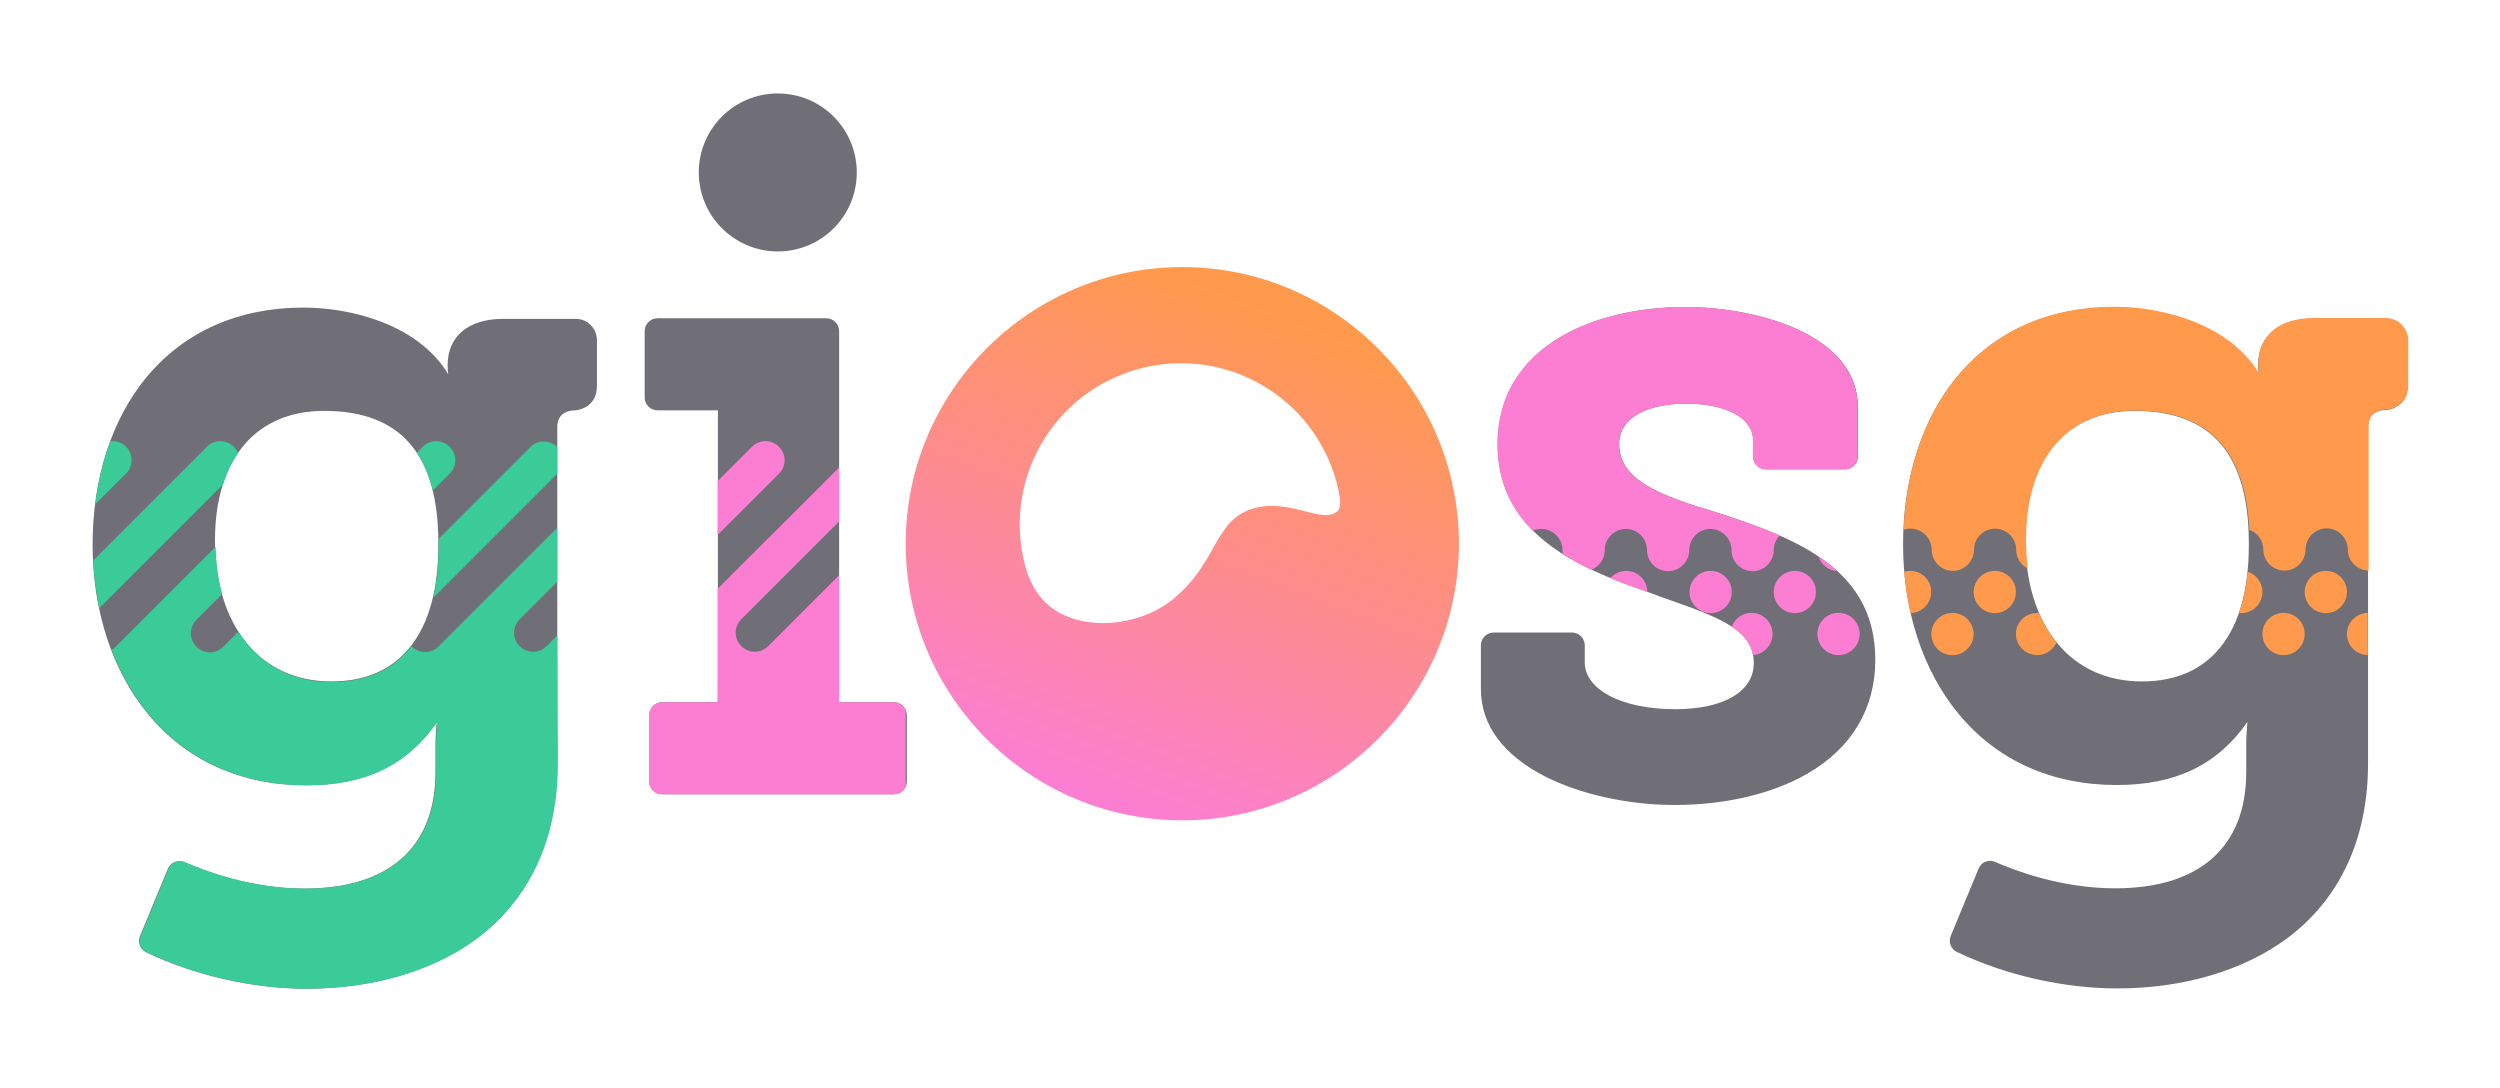<svg  viewBox="0 0 200 87" fill="none" xmlns="http://www.w3.org/2000/svg">
<g clip-path="url(#clip0_14_55)">
<path d="M200.023 30.857V27.199C200.023 24.745 199.074 22.454 197.338 20.718C195.602 18.982 193.31 18.032 190.856 18.032H185.139C182.986 18.032 181.019 18.495 179.329 19.329C175.995 17.778 172.315 17.153 169.167 17.153C162.662 17.153 156.852 19.444 152.546 23.634C151.088 22.037 149.19 20.671 146.921 19.63C143.495 18.056 139.097 17.153 134.861 17.153C129.768 17.153 124.931 18.357 121.204 20.509C119.514 21.482 118.056 22.685 116.829 24.028C111.412 17.847 103.472 13.935 94.63 13.935C86.759 13.935 79.329 17.014 73.75 22.593C73.727 22.616 73.704 22.639 73.657 22.685C73.542 22.454 73.403 22.222 73.264 21.991C75.023 19.63 75.995 16.782 75.972 13.796C75.972 10.139 74.537 6.69 71.944 4.097C69.329 1.505 65.88 0.069 62.222 0.069C54.653 0.069 48.495 6.227 48.495 13.796C48.495 15.509 48.819 17.153 49.398 18.681H49.375C48.333 18.264 47.199 18.032 45.995 18.032L40.278 18.056C38.125 18.056 36.157 18.518 34.468 19.352C31.134 17.801 27.454 17.176 24.305 17.176C16.944 17.176 10.44 20.116 6.042 25.44C2.153 30.139 0.023 36.551 0.023 43.542C0.023 50.532 2.199 57.014 6.157 61.806C6.829 62.616 7.546 63.38 8.31 64.074C7.593 64.815 7.037 65.694 6.62 66.644L4.398 72.014C2.685 76.157 4.491 80.926 8.542 82.847C13.357 85.162 19.19 86.481 24.537 86.481C31.412 86.481 37.801 84.537 42.546 81.019C46.157 78.333 48.819 74.745 50.394 70.532C51.227 70.787 52.083 70.926 52.986 70.926H71.551C74.144 70.926 76.481 69.745 78.032 67.894C82.755 71.111 88.472 73.009 94.63 73.009C102.292 73.009 109.491 70.116 115.023 64.815C116.435 66.343 118.218 67.662 120.324 68.727C124.167 70.671 129.144 71.782 133.981 71.782C139.329 71.782 144.421 70.532 148.333 68.287C149.699 67.5 150.926 66.574 151.991 65.556C151.806 65.88 151.62 66.227 151.481 66.574L149.236 71.991C147.523 76.134 149.329 80.88 153.356 82.801C158.194 85.116 164.028 86.435 169.375 86.435C176.25 86.435 182.639 84.491 187.361 80.972C193.472 76.435 196.829 69.352 196.829 61.019V37.894C198.704 36.319 200.023 33.912 200.023 30.857Z" fill="none"/>
<path d="M94.583 21.366C82.384 21.366 72.454 31.296 72.454 43.495C72.454 55.694 82.384 65.625 94.583 65.625C106.782 65.625 116.713 55.694 116.713 43.495C116.713 31.296 106.782 21.366 94.583 21.366ZM93.889 47.894C91.204 50.116 86.713 50.556 84.12 48.611C82.708 47.546 82.222 45.995 82.037 45.347C80.162 38.472 84.213 31.389 91.088 29.514C97.963 27.639 105.046 31.69 106.921 38.565C107.292 39.954 107.292 40.625 106.991 40.903C105.81 41.968 103.171 39.838 100.278 40.671C97.083 41.62 97.5 44.884 93.889 47.894Z" fill="url(#paint0_linear_14_55)"/>
<path d="M150.023 52.778C150.023 56.69 148.148 59.838 144.583 61.898C141.782 63.519 138.009 64.398 133.935 64.398C130.278 64.398 126.412 63.542 123.634 62.13C120.255 60.417 118.472 57.986 118.472 55.139V51.62C118.472 51.065 118.935 50.602 119.491 50.602H125.764C126.319 50.602 126.782 51.065 126.782 51.62V52.986C126.782 54.051 127.477 54.977 128.773 55.671C130.093 56.366 131.944 56.736 134.028 56.736C137.894 56.736 140.301 55.324 140.301 53.056C140.301 50.509 137.894 49.514 133.611 48.009C133.009 47.801 132.431 47.593 131.829 47.361C126.019 45.347 119.815 42.616 119.815 35.532C119.815 31.829 121.574 28.866 124.907 26.921C127.523 25.393 131.042 24.56 134.861 24.56C140.394 24.56 148.634 26.69 148.634 32.569V36.528C148.634 37.083 148.171 37.546 147.616 37.546H141.273C140.718 37.546 140.255 37.083 140.255 36.528V35.231C140.255 33.449 138.125 32.292 134.861 32.292C132.292 32.292 129.537 33.148 129.537 35.532C129.537 38.449 132.917 39.676 137.338 40.995C144.028 43.148 150.023 45.648 150.023 52.778ZM192.616 27.199V30.857C192.616 32.662 190.949 32.801 190.926 32.801C189.977 32.801 189.444 33.287 189.444 34.12V61.065C189.444 67.083 187.199 71.921 182.963 75.069C179.491 77.639 174.676 79.074 169.375 79.074C165.093 79.074 160.417 78.009 156.551 76.157C156.065 75.926 155.856 75.347 156.065 74.861L158.287 69.491C158.403 69.236 158.588 69.028 158.843 68.935C159.097 68.843 159.375 68.843 159.63 68.958C161.042 69.583 164.815 71.065 169.213 71.065C175.972 71.065 179.699 67.755 179.699 61.759V59.398C179.699 58.819 179.769 58.171 179.792 57.755C177.384 61.204 174.051 62.801 169.329 62.801C164.144 62.801 159.745 60.833 156.667 57.083C153.819 53.634 152.245 48.819 152.245 43.542C152.245 38.264 153.773 33.519 156.551 30.162C159.583 26.505 163.912 24.583 169.12 24.583C173.056 24.583 178.333 25.995 180.694 29.907C180.671 29.699 180.648 29.468 180.648 29.19C180.648 26.875 182.315 25.486 185.093 25.486H190.81C191.829 25.44 192.616 26.227 192.616 27.199ZM170.764 32.87C165.301 32.87 162.037 36.736 162.037 43.218C162.037 46.597 162.917 49.444 164.583 51.458C166.25 53.472 168.588 54.514 171.343 54.514C174.097 54.514 176.227 53.565 177.685 51.713C179.167 49.838 179.907 47.106 179.907 43.565C179.931 36.366 176.944 32.87 170.764 32.87ZM71.505 56.181H67.13V26.482C67.13 25.926 66.667 25.463 66.111 25.463H52.593C52.037 25.463 51.574 25.926 51.574 26.482V31.805C51.574 32.361 52.037 32.824 52.593 32.824H57.431V56.181H52.963C52.685 56.181 52.431 56.296 52.245 56.481C52.06 56.667 51.944 56.921 51.944 57.199V62.523C51.944 63.079 52.407 63.542 52.963 63.542H71.528C72.083 63.542 72.546 63.079 72.546 62.523V57.199C72.523 56.62 72.083 56.181 71.505 56.181ZM62.222 20.116C65.718 20.116 68.542 17.292 68.542 13.796C68.542 10.301 65.718 7.477 62.222 7.477C58.727 7.477 55.903 10.301 55.903 13.796C55.903 17.292 58.75 20.116 62.222 20.116ZM47.755 27.222V30.88C47.755 32.685 46.088 32.824 46.065 32.824C45.116 32.824 44.583 33.31 44.583 34.144V61.088C44.583 67.106 42.338 71.944 38.102 75.093C34.63 77.662 29.815 79.097 24.514 79.097C20.232 79.097 15.556 78.032 11.69 76.181C11.204 75.949 10.995 75.37 11.204 74.884L13.426 69.514C13.542 69.259 13.727 69.051 13.982 68.958C14.236 68.866 14.514 68.866 14.768 68.981C16.181 69.606 19.954 71.088 24.352 71.088C31.111 71.088 34.838 67.778 34.838 61.782V59.421C34.838 58.843 34.907 58.194 34.931 57.778C32.523 61.227 29.19 62.824 24.491 62.824C19.306 62.824 14.907 60.856 11.829 57.106C8.981 53.657 7.407 48.843 7.407 43.565C7.407 38.287 8.935 33.542 11.713 30.185C14.745 26.528 19.074 24.607 24.282 24.607C28.218 24.607 33.495 26.018 35.856 29.931C35.833 29.722 35.81 29.491 35.81 29.213C35.81 26.898 37.477 25.509 40.255 25.509H45.972C46.968 25.463 47.755 26.25 47.755 27.222ZM25.926 32.87C20.463 32.87 17.199 36.736 17.199 43.218C17.199 46.597 18.079 49.444 19.745 51.458C21.389 53.472 23.75 54.514 26.505 54.514C29.259 54.514 31.389 53.565 32.847 51.713C34.329 49.838 35.069 47.106 35.069 43.565C35.093 36.389 32.106 32.87 25.926 32.87Z" fill="#706F77"/>
<path d="M34.63 39.236L35.972 37.894C36.574 37.292 36.574 36.343 35.972 35.741C35.394 35.162 34.444 35.139 33.843 35.718L33.356 36.204C33.912 37.06 34.329 38.056 34.63 39.236Z" fill="#3ACB98"/>
<path d="M35.093 43.588C35.093 45.162 34.954 46.574 34.653 47.824L38.264 44.213L44.583 37.894V35.764C44.005 35.185 43.056 35.162 42.454 35.741L40.278 37.917L35.093 43.102C35.093 43.241 35.093 43.426 35.093 43.588Z" fill="#3ACB98"/>
<path d="M12.384 44.213L17.847 38.75C18.148 37.801 18.542 36.968 19.051 36.25C18.982 36.065 18.866 35.88 18.704 35.741C18.125 35.162 17.176 35.139 16.574 35.718L14.398 37.894L7.454 44.838C7.523 46.157 7.685 47.431 7.94 48.657L12.384 44.213Z" fill="#3ACB98"/>
<path d="M44.583 50.833L43.727 51.69C43.125 52.292 42.176 52.292 41.574 51.69C40.972 51.088 40.972 50.139 41.574 49.537L44.583 46.528V42.222L35.093 51.713C34.491 52.315 33.542 52.315 32.94 51.713L32.917 51.69C32.894 51.713 32.894 51.736 32.87 51.759C31.412 53.611 29.259 54.56 26.528 54.56C23.75 54.56 21.412 53.495 19.769 51.505C19.514 51.204 19.282 50.856 19.074 50.532L17.87 51.736C17.269 52.338 16.32 52.338 15.718 51.736C15.116 51.134 15.116 50.185 15.718 49.583L17.778 47.523C17.454 46.366 17.292 45.093 17.245 43.75L9.259 51.736C9.167 51.829 9.051 51.921 8.935 51.991C9.676 53.912 10.648 55.625 11.875 57.106C14.977 60.856 19.352 62.824 24.537 62.824C29.259 62.824 32.569 61.227 34.977 57.778C34.931 58.171 34.884 58.843 34.884 59.421V61.782C34.884 67.778 31.157 71.088 24.398 71.088C20 71.088 16.25 69.606 14.815 68.981C14.56 68.866 14.283 68.866 14.028 68.958C13.773 69.051 13.565 69.259 13.472 69.514L11.25 74.884C11.042 75.394 11.25 75.949 11.736 76.18C15.602 78.032 20.278 79.097 24.56 79.097C29.838 79.097 34.676 77.685 38.148 75.093C42.384 71.944 44.63 67.106 44.63 61.088L44.583 50.833Z" fill="#3ACB98"/>
<path d="M10.093 35.741C9.745 35.394 9.282 35.255 8.819 35.301C8.241 36.875 7.847 38.565 7.616 40.347L10.093 37.87C10.671 37.315 10.671 36.343 10.093 35.741Z" fill="#3ACB98"/>
<path d="M62.315 35.741C61.713 35.139 60.764 35.139 60.162 35.741L58.009 37.894L57.407 38.495V42.801L62.315 37.894C62.917 37.315 62.917 36.343 62.315 35.741Z" fill="#FC7ED2"/>
<path d="M72.454 56.829C72.315 56.458 71.945 56.181 71.505 56.181H67.13V46.019L61.458 51.69C60.856 52.292 59.907 52.292 59.306 51.69C58.704 51.088 58.704 50.139 59.306 49.537L64.63 44.213L67.13 41.713V37.407L66.667 37.87L66.62 37.917L66.412 38.125L57.407 47.106V56.181H52.94C52.662 56.181 52.407 56.296 52.222 56.481C52.037 56.667 51.921 56.921 51.921 57.199V62.523C51.921 63.079 52.384 63.542 52.94 63.542H71.505C71.945 63.542 72.315 63.264 72.454 62.894V56.829Z" fill="#FC7ED2"/>
<path d="M146.991 45.694C146.528 45.278 146.019 44.884 145.486 44.514C145.671 45.162 146.273 45.648 146.991 45.694Z" fill="#FC7ED2"/>
<path d="M130.093 45.671C129.583 45.671 129.144 45.903 128.819 46.25C129.792 46.644 130.787 47.014 131.782 47.361C131.782 46.412 131.019 45.671 130.093 45.671Z" fill="#FC7ED2"/>
<path d="M134.838 24.56C131.042 24.56 127.5 25.393 124.884 26.921C121.551 28.866 119.792 31.829 119.792 35.532C119.792 38.519 120.903 40.741 122.616 42.454C122.824 42.361 123.056 42.315 123.31 42.315C124.236 42.315 125 43.079 125 44.005C125 44.12 125.023 44.236 125.046 44.352C125.764 44.792 126.505 45.208 127.292 45.579C127.917 45.347 128.38 44.722 128.38 44.005C128.38 43.079 129.144 42.315 130.069 42.315C130.995 42.315 131.759 43.079 131.759 44.005C131.759 44.931 132.523 45.694 133.449 45.694C134.375 45.694 135.139 44.931 135.139 44.005C135.139 43.079 135.903 42.315 136.829 42.315C137.755 42.315 138.519 43.079 138.519 44.005C138.519 44.931 139.282 45.694 140.208 45.694C141.134 45.694 141.898 44.931 141.898 44.005C141.898 43.565 142.083 43.148 142.361 42.847C140.787 42.153 139.074 41.574 137.315 40.995C132.894 39.676 129.514 38.449 129.514 35.532C129.514 33.148 132.269 32.292 134.838 32.292C138.102 32.292 140.231 33.449 140.231 35.231V36.528C140.231 37.083 140.694 37.546 141.25 37.546H147.593C148.148 37.546 148.611 37.083 148.611 36.528V32.569C148.611 26.69 140.37 24.56 134.838 24.56Z" fill="#FC7ED2"/>
<path d="M147.083 52.407C148.017 52.407 148.773 51.651 148.773 50.718C148.773 49.784 148.017 49.028 147.083 49.028C146.15 49.028 145.394 49.784 145.394 50.718C145.394 51.651 146.15 52.407 147.083 52.407Z" fill="#FC7ED2"/>
<path d="M143.588 49.051C144.521 49.051 145.278 48.294 145.278 47.361C145.278 46.428 144.521 45.671 143.588 45.671C142.655 45.671 141.898 46.428 141.898 47.361C141.898 48.294 142.655 49.051 143.588 49.051Z" fill="#FC7ED2"/>
<path d="M141.806 50.718C141.806 49.792 141.042 49.028 140.116 49.028C139.398 49.028 138.773 49.491 138.542 50.139C139.491 50.764 140.069 51.458 140.255 52.407C141.111 52.338 141.806 51.597 141.806 50.718Z" fill="#FC7ED2"/>
<path d="M136.852 49.051C137.785 49.051 138.542 48.294 138.542 47.361C138.542 46.428 137.785 45.671 136.852 45.671C135.919 45.671 135.162 46.428 135.162 47.361C135.162 48.294 135.919 49.051 136.852 49.051Z" fill="#FC7ED2"/>
<path d="M190.833 25.44H185.116C182.338 25.44 180.671 26.829 180.671 29.143C180.671 29.421 180.694 29.653 180.718 29.861C178.356 25.949 173.056 24.537 169.144 24.537C163.935 24.537 159.607 26.458 156.574 30.116C153.982 33.241 152.477 37.569 152.292 42.384C152.454 42.315 152.639 42.292 152.847 42.292C153.773 42.292 154.537 43.056 154.537 43.981C154.537 44.907 155.301 45.671 156.227 45.671C157.153 45.671 157.917 44.907 157.917 43.981C157.917 43.056 158.681 42.292 159.606 42.292C160.532 42.292 161.296 43.056 161.296 43.981C161.296 44.63 161.667 45.208 162.222 45.486C162.13 44.769 162.083 44.005 162.083 43.194C162.083 36.713 165.347 32.847 170.81 32.847C176.644 32.847 179.63 35.972 179.954 42.384C180.602 42.616 181.065 43.241 181.065 43.958C181.065 44.884 181.829 45.648 182.755 45.648C183.681 45.648 184.444 44.884 184.444 43.958C184.444 43.032 185.208 42.269 186.134 42.269C187.06 42.269 187.824 43.032 187.824 43.958C187.824 44.884 188.565 45.625 189.491 45.648V34.074C189.491 33.241 190.023 32.755 190.972 32.755C190.995 32.755 192.662 32.616 192.662 30.81V27.153C192.593 26.227 191.806 25.44 190.833 25.44Z" fill="#FF9A4C"/>
<path d="M159.583 49.051C160.517 49.051 161.273 48.294 161.273 47.361C161.273 46.428 160.517 45.671 159.583 45.671C158.65 45.671 157.894 46.428 157.894 47.361C157.894 48.294 158.65 49.051 159.583 49.051Z" fill="#FF9A4C"/>
<path d="M161.273 50.718C161.273 51.644 162.037 52.407 162.963 52.407C163.657 52.407 164.259 51.991 164.514 51.389C163.958 50.694 163.495 49.907 163.125 49.051C163.079 49.051 163.009 49.051 162.963 49.051C162.037 49.028 161.273 49.792 161.273 50.718Z" fill="#FF9A4C"/>
<path d="M179.306 49.051C180.231 49.051 180.995 48.287 180.995 47.361C180.995 46.597 180.509 45.972 179.815 45.741C179.699 46.968 179.468 48.056 179.12 49.028C179.19 49.051 179.259 49.051 179.306 49.051Z" fill="#FF9A4C"/>
<path d="M182.685 52.407C183.618 52.407 184.375 51.651 184.375 50.718C184.375 49.784 183.618 49.028 182.685 49.028C181.752 49.028 180.995 49.784 180.995 50.718C180.995 51.651 181.752 52.407 182.685 52.407Z" fill="#FF9A4C"/>
<path d="M189.421 49.028C188.495 49.051 187.755 49.792 187.755 50.718C187.755 51.644 188.495 52.384 189.421 52.407V49.028Z" fill="#FF9A4C"/>
<path d="M186.065 49.051C186.998 49.051 187.755 48.294 187.755 47.361C187.755 46.428 186.998 45.671 186.065 45.671C185.132 45.671 184.375 46.428 184.375 47.361C184.375 48.294 185.132 49.051 186.065 49.051Z" fill="#FF9A4C"/>
<path d="M152.824 45.671C152.662 45.671 152.5 45.694 152.338 45.741C152.431 46.875 152.616 47.986 152.847 49.051C153.75 49.028 154.491 48.287 154.491 47.361C154.514 46.435 153.75 45.671 152.824 45.671Z" fill="#FF9A4C"/>
<path d="M156.469 52.391C157.39 52.241 158.015 51.373 157.865 50.452C157.716 49.531 156.847 48.906 155.926 49.056C155.005 49.205 154.38 50.073 154.53 50.995C154.679 51.916 155.548 52.541 156.469 52.391Z" fill="#FF9A4C"/>
</g>
<defs>
<linearGradient id="paint0_linear_14_55" x1="86.8" y1="63.754" x2="101.828" y2="24.616" gradientUnits="userSpaceOnUse">
<stop stop-color="#FC7ED2"/>
<stop offset="1" stop-color="#FF9A4C"/>
</linearGradient>
<clipPath id="clip0_14_55">
<rect width="200" height="86.574" fill="white"/>
</clipPath>
</defs>
</svg>
